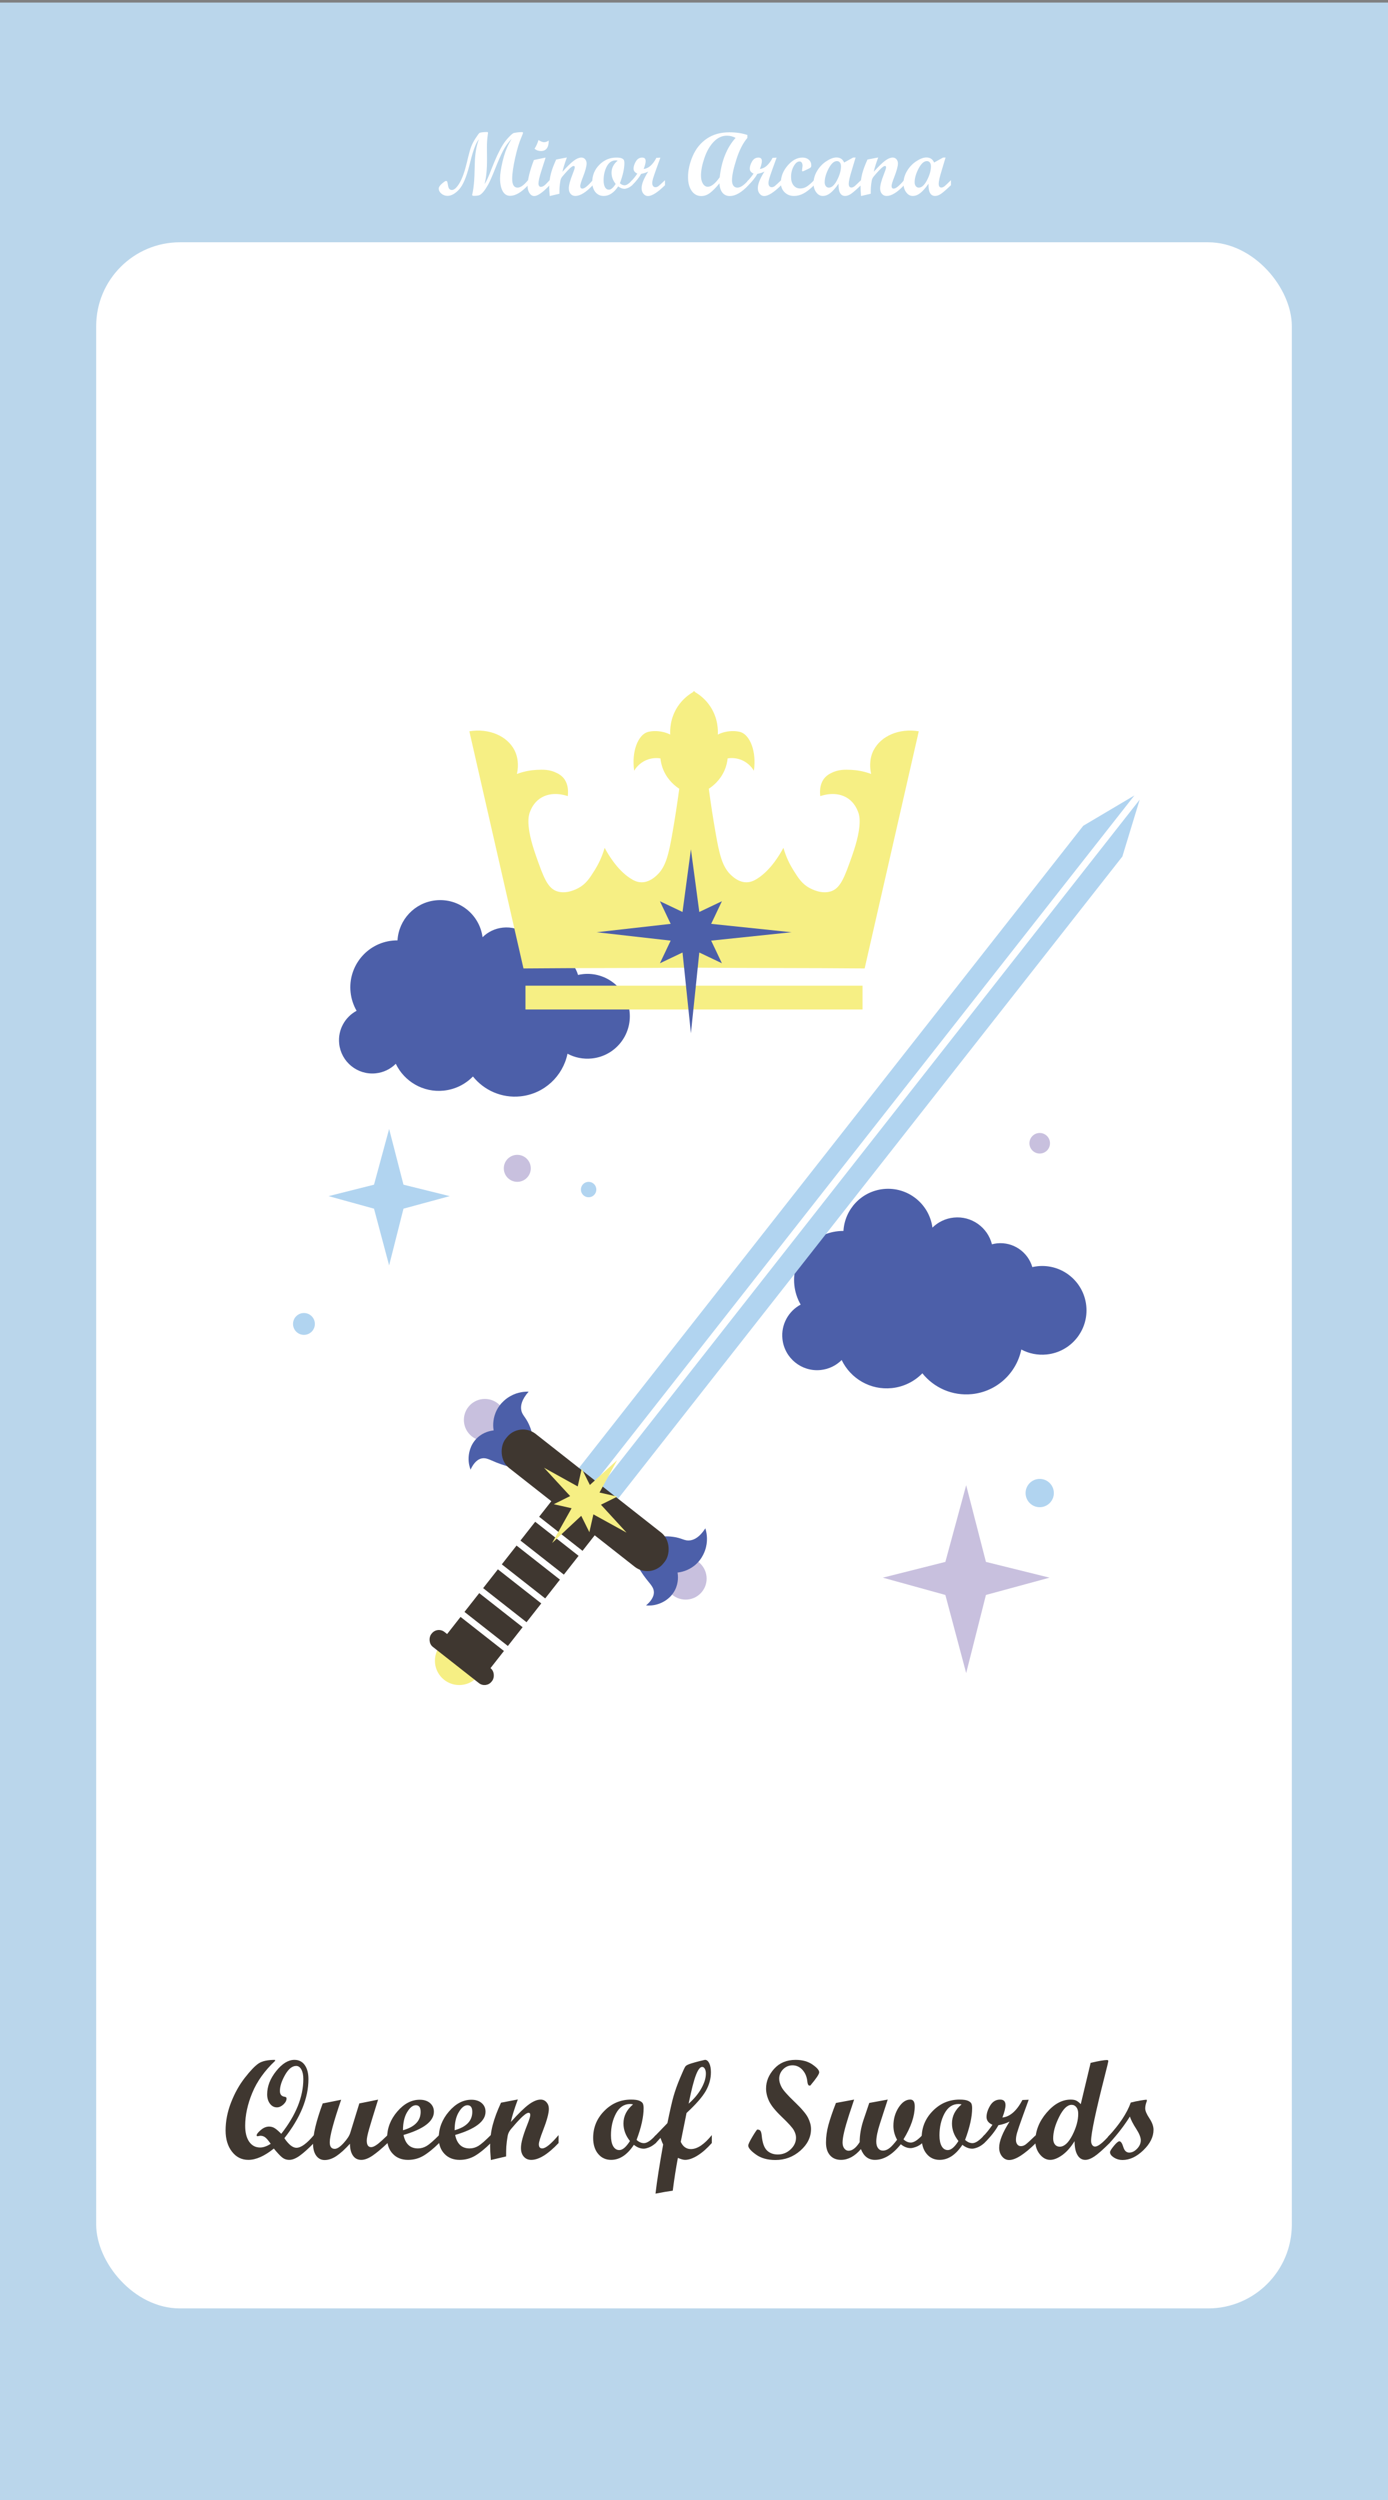 <?xml version="1.0" encoding="UTF-8"?><svg xmlns="http://www.w3.org/2000/svg" viewBox="0 0 1080 1944"><rect x="0" y="0" width="1080" height="1944" fill="#808080" stroke="none"/><defs><style>.cls-1{fill:#fff;}.cls-2{fill:#f6ef84;}.cls-3{fill:#3f3730;}.cls-4{fill:#4c5fa9;}.cls-5{fill:#bad6eb;}.cls-6{fill:#c8c0de;}.cls-7{fill:#b1d4f0;}</style></defs><g id="_배경_텍스트"><g><rect class="cls-5" y="2" width="1080" height="1944"/><rect class="cls-1" x="74.84" y="188.39" width="930.33" height="1606.64" rx="65.21" ry="65.21"/><g><path class="cls-3" d="M244.27,1666.36c-4.41,4.5-8.11,7.81-11.11,9.95-2.99,2.14-5.67,3.21-8.04,3.21s-4.24-.73-5.94-2.2-3.74-3.67-6.1-6.61c-7.3,5.87-13.91,8.81-19.85,8.81-5.19,0-9.44-2.13-12.74-6.39-3.31-4.26-4.96-9.76-4.96-16.49,0-7.2,1.41-14.43,4.23-21.7,2.82-7.27,6.4-13.69,10.74-19.25,4.34-5.57,7.91-9.28,10.7-11.15,2.79-1.86,7.05-2.79,12.78-2.79l.11,.75c-8.16,7.66-14.09,15.95-17.78,24.87s-5.53,17.46-5.53,25.62c0,5.3,1.04,9.44,3.12,12.43,2.08,2.99,4.93,4.48,8.54,4.48,2.4,0,5.14-.95,8.22-2.85-1.79-2.54-3.23-4.22-4.3-5.05-1.08-.82-2.35-1.24-3.82-1.24-.11,0-.46,.06-1.05,.19-.59,.13-.94,.19-1.05,.19-.5,0-.75-.23-.75-.7,0-.93,1.06-2.3,3.2-4.11,2.13-1.81,4.29-2.71,6.48-2.71,1.68,0,3.22,.47,4.6,1.4,1.38,.93,3,2.35,4.87,4.24,11.44-14.57,17.17-28.77,17.17-42.59,0-3.12-.51-5.59-1.53-7.44-1.02-1.84-2.37-2.77-4.04-2.77-3.11,0-5.99,2.35-8.65,7.04-2.66,4.69-3.99,8.83-3.99,12.41,0,2.69,1.21,4.19,3.62,4.51,1.03,.11,1.54,.56,1.54,1.34,0,1.61-.81,3.17-2.44,4.67s-3.32,2.26-5.08,2.26c-2.15,0-3.95-.96-5.4-2.87-1.45-1.92-2.17-4.34-2.17-7.28,0-6.19,2.34-12.21,7.01-18.05,4.67-5.84,9.41-8.75,14.21-8.75,3.4,0,6.07,1.33,8,4,1.93,2.67,2.9,6.35,2.9,11.04,0,14.72-6.24,30.01-18.72,45.87,3.37,4.98,6.49,7.47,9.36,7.47,3.59,0,8.14-3.31,13.66-9.94v6.18Z"/><path class="cls-3" d="M301.58,1666.42c-4.73,4.48-8.68,7.78-11.87,9.91-3.19,2.13-6.05,3.2-8.59,3.2-2.83,0-5-1.13-6.53-3.38-1.52-2.26-2.28-5.32-2.28-9.18-3.94,4.33-7.47,7.53-10.58,9.59-3.12,2.06-6.16,3.09-9.13,3.09-2.72,0-4.91-1.13-6.55-3.38s-2.47-5.32-2.47-9.18c0-7.45,2.51-17.94,7.52-31.47l14.35-2.86c-5.9,17.17-8.85,28.18-8.87,33.05,0,3.44,1.29,5.15,3.87,5.15,1.86,0,4.17-1.51,6.93-4.54,2.76-3.03,4.47-5.67,5.16-7.92l7.04-22.88,14.62-2.96c-3.38,10.78-5.69,18.35-6.95,22.72-1.26,4.37-1.88,7.43-1.88,9.18,0,3.37,1.15,5.05,3.44,5.05,1.86,0,4.62-1.7,8.28-5.1l4.51-4.24v6.18Z"/><path class="cls-3" d="M341.7,1666.42c-4.55,4.48-8.63,7.78-12.25,9.91-3.62,2.13-7.61,3.2-11.98,3.2-4.87,0-8.8-1.56-11.79-4.67s-4.48-7.21-4.48-12.3c0-7.59,2.63-14.46,7.89-20.6,5.26-6.14,11.1-9.21,17.51-9.21,3.33,0,6,.86,8,2.58,2,1.72,3.01,3.97,3.01,6.77,0,7.41-7.88,13.43-23.63,18.05,1.43,6.98,5.17,10.47,11.22,10.47,2.36,0,4.62-.64,6.77-1.91,2.15-1.27,5.39-4.09,9.72-8.46v6.18Zm-28.14-9.94c9.17-2.58,13.75-7.34,13.75-14.29,0-3.44-1.25-5.16-3.76-5.16-2.36,0-4.62,1.8-6.77,5.4-2.15,3.6-3.22,8.28-3.22,14.04Z"/><path class="cls-3" d="M381.88,1666.42c-4.55,4.48-8.63,7.78-12.25,9.91-3.62,2.13-7.61,3.2-11.98,3.2-4.87,0-8.8-1.56-11.79-4.67s-4.48-7.21-4.48-12.3c0-7.59,2.63-14.46,7.89-20.6,5.26-6.14,11.1-9.21,17.51-9.21,3.33,0,6,.86,8,2.58,2,1.72,3.01,3.97,3.01,6.77,0,7.41-7.88,13.43-23.63,18.05,1.43,6.98,5.17,10.47,11.22,10.47,2.36,0,4.62-.64,6.77-1.91,2.15-1.27,5.39-4.09,9.72-8.46v6.18Zm-28.14-9.94c9.17-2.58,13.75-7.34,13.75-14.29,0-3.44-1.25-5.16-3.76-5.16-2.36,0-4.62,1.8-6.77,5.4-2.15,3.6-3.22,8.28-3.22,14.04Z"/><path class="cls-3" d="M434.62,1666.42c-8.27,8.74-15.36,13.11-21.27,13.11-2.4,0-4.33-.84-5.8-2.52-1.47-1.68-2.2-3.94-2.2-6.77,0-3.83,1.58-9.69,4.73-17.56,1.68-4.22,2.53-6.91,2.53-8.06s-.45-1.72-1.34-1.72c-.5,0-1.16,.25-1.99,.75-.75,.5-1.63,1.2-2.63,2.09-.89,.82-1.9,1.83-3.01,3.01-.97,1-2.01,2.15-3.12,3.44l-3.01,3.49c-1.32,1.61-2.15,3.31-2.47,5.1-.54,3.04-.89,5.84-1.07,8.38-.11,1.9-.16,4.46-.16,7.68l-11.87,2.79c-.39-4.83-.59-8.43-.59-10.8,0-5.76,.67-11.23,2.01-16.38,1.34-5.16,3.5-10.96,6.47-17.4l13.11-2.52c-2.76,7.41-4.57,13.25-5.43,17.51,5.87-6.55,10.53-11.09,13.98-13.62,3.45-2.53,6.52-3.79,9.2-3.79,1.82,0,3.34,.69,4.56,2.07s1.82,3.1,1.82,5.18c0,3.43-1.54,9.09-4.62,16.97-2.11,5.41-3.17,8.92-3.17,10.53,0,2.15,.88,3.23,2.64,3.23,2.62,0,6.86-3.46,12.71-10.37v6.18Z"/><path class="cls-3" d="M510.3,1666.42c-1.83,1.61-3.6,2.75-5.32,3.41-1.72,.66-3.08,.99-4.08,.99-2.58,0-5.14-1-7.68-3.01-5.16,7.81-11.06,11.71-17.72,11.71-4.15,0-7.52-1.56-10.1-4.67s-3.87-7.25-3.87-12.41c0-8.16,2.9-15.17,8.7-21.03,5.8-5.85,12.73-8.78,20.79-8.78,3.04,0,5.27,.33,6.69,.99,1.42,.66,2.28,1.44,2.61,2.34,.32,.9,.48,2.02,.48,3.38,0,6.7-1.83,14.91-5.48,24.65,1.83,1.68,3.74,2.52,5.75,2.52,2.4,0,5.48-2.09,9.24-6.28v6.18Zm-17.72-30.02c-.54-.21-1.31-.32-2.31-.32-4.66,0-8.3,2.44-10.93,7.3-2.63,4.87-3.95,10.56-3.95,17.08,0,3.62,.57,6.43,1.72,8.43,1.15,2.01,2.74,3.01,4.78,3.01,2.54,0,5.3-2.34,8.27-7.04-3.37-4.22-5.05-8.77-5.05-13.64,0-5.73,2.49-10.67,7.46-14.82Z"/><path class="cls-3" d="M553.86,1666.42c-3.72,4.19-7.4,7.42-11.05,9.69-3.65,2.27-6.9,3.41-9.76,3.41-1.36,0-3.22-.52-5.58-1.55-1.51,7.88-2.84,16.38-3.99,25.5-3.73,.5-8.21,1.27-13.44,2.31,1.14-9.81,3.13-22.54,5.96-38.19-.39-.68-1.09-2.4-2.1-5.16l-3.6,3.97h-1.23v-4.83l10.24-10.62c1.95-9.61,3.53-16.56,4.75-20.86s2.92-9.05,5.1-14.26c2.18-5.21,3.56-8.2,4.13-8.97,.57-.77,1.96-1.5,4.16-2.2,2.2-.7,4.55-1.36,7.06-1.99,2.51-.63,3.85-.94,4.03-.94,1.36,0,2.47,.89,3.33,2.66s1.29,4.1,1.29,7c0,5.01-1.32,9.84-3.96,14.49-2.64,4.65-7.64,10.37-15,17.17l-4.51,22.45c1.75,3.75,4.38,5.63,7.88,5.63,5,0,10.44-3.63,16.3-10.9v6.18Zm-18.04-30.61c4.19-3.65,7.47-7.58,9.85-11.79,2.38-4.21,3.57-8.08,3.57-11.63,0-1.5-.28-2.74-.83-3.71-.55-.97-1.24-1.45-2.06-1.45-1.57,0-3.17,2.06-4.79,6.18-1.62,4.12-3.54,11.58-5.74,22.4Z"/><path class="cls-3" d="M637.43,1611.42c0,1.4-2.31,4.83-6.93,10.31h-.97c-.72-.29-1.16-1.34-1.34-3.17-.39-3.69-1.67-6.71-3.81-9.05-2.15-2.34-4.73-3.52-7.73-3.52-2.83,0-5.26,1.03-7.3,3.08-2.04,2.06-3.06,4.52-3.06,7.38,0,2.07,.65,4.3,1.94,6.68,1.3,2.38,4.65,6.15,10.07,11.31,5.42,5.17,8.89,9.28,10.44,12.34,1.54,3.06,2.31,5.97,2.31,8.73,0,6.37-2.77,11.99-8.3,16.84-5.53,4.85-12,7.28-19.42,7.28-6.12,0-11.17-1.42-15.15-4.27-3.97-2.85-5.96-5.16-5.96-6.96,0-1,1.09-3.33,3.28-6.98s3.44-5.48,3.76-5.48c1.15,0,1.96,.33,2.44,.99,.48,.66,.81,1.89,.99,3.68,.54,5.59,1.89,9.44,4.05,11.55,2.17,2.11,4.99,3.17,8.46,3.17,3.79,0,7.11-1.31,9.94-3.94,2.83-2.63,4.24-5.68,4.24-9.15,0-1.79-.55-3.69-1.65-5.71s-4.2-5.46-9.29-10.32c-5.1-4.86-8.43-8.97-10.01-12.34-1.58-3.37-2.36-6.64-2.36-9.83,0-5.55,2.09-10.65,6.28-15.31,4.19-4.65,9.76-6.98,16.71-6.98,5.26,0,9.64,1.21,13.13,3.63,3.49,2.42,5.24,4.43,5.24,6.04Z"/><path class="cls-3" d="M717.73,1666.42c-1.72,1.43-3.44,2.45-5.16,3.06-1.72,.61-3.04,.91-3.97,.91-2.61,0-5.17-1-7.68-3.01-6.52,8.09-13.23,12.14-20.14,12.14-5.08,0-8.72-2.79-10.9-8.38-4.8,5.59-9.97,8.38-15.52,8.38-3.62,0-6.46-1.19-8.54-3.57-2.08-2.38-3.12-5.67-3.12-9.86,0-4.51,.63-9.09,1.91-13.75,1.27-4.65,3.21-10.35,5.83-17.08l14.16-2.63-3.97,11.97c-3.37,10.38-5.04,17.54-5.03,21.48,0,1.86,.45,3.39,1.34,4.57,.89,1.18,2.02,1.77,3.38,1.77,2.86,0,5.73-2.22,8.59-6.66,0-5.62,1.02-11.46,3.06-17.51l4.4-13,14.38-2.63-6.02,18.58c-1.94,5.98-2.9,10.71-2.9,14.18,0,2.11,.46,3.8,1.4,5.05s2.17,1.88,3.71,1.88c1.9,0,3.69-.7,5.38-2.09s3.58-3.51,5.7-6.34c-1.9-3.47-2.85-7.07-2.85-10.8,0-5.37,1.34-10.12,4.03-14.26,2.69-4.13,5.71-6.2,9.08-6.2,2.33,0,3.49,1.75,3.49,5.26,0,7.56-2.92,16.11-8.76,25.67,1.79,1.68,3.69,2.52,5.69,2.52,2.4,0,5.41-1.95,9.02-5.85v6.18Z"/><path class="cls-3" d="M765.91,1666.42c-1.83,1.61-3.6,2.75-5.32,3.41-1.72,.66-3.08,.99-4.08,.99-2.58,0-5.14-1-7.68-3.01-5.16,7.81-11.06,11.71-17.72,11.71-4.15,0-7.52-1.56-10.1-4.67s-3.87-7.25-3.87-12.41c0-8.16,2.9-15.17,8.7-21.03,5.8-5.85,12.73-8.78,20.79-8.78,3.04,0,5.27,.33,6.69,.99,1.41,.66,2.28,1.44,2.61,2.34,.32,.9,.48,2.02,.48,3.38,0,6.7-1.83,14.91-5.48,24.65,1.83,1.68,3.74,2.52,5.75,2.52,2.4,0,5.48-2.09,9.24-6.28v6.18Zm-17.72-30.02c-.54-.21-1.31-.32-2.31-.32-4.65,0-8.3,2.44-10.93,7.3-2.63,4.87-3.95,10.56-3.95,17.08,0,3.62,.57,6.43,1.72,8.43,1.14,2.01,2.74,3.01,4.78,3.01,2.54,0,5.3-2.34,8.27-7.04-3.37-4.22-5.05-8.77-5.05-13.64,0-5.73,2.49-10.67,7.47-14.82Z"/><path class="cls-3" d="M806.03,1666.42c-8.99,8.81-15.92,13.21-20.79,13.21-2.19,0-4.03-.92-5.53-2.77-1.5-1.84-2.26-4.13-2.26-6.85,0-5.05,2.7-11.82,8.11-20.3-2.65,1.36-5.55,2.31-8.7,2.85-2.33,4.3-5.98,8.92-10.96,13.86h-1.24v-4.83c2.79-2.9,5.32-6.02,7.57-9.35-3.08-1.36-4.62-3.38-4.62-6.07s.94-5.7,2.82-8.84c1.88-3.13,4.47-4.7,7.76-4.7,2.79,0,4.19,1.43,4.19,4.3,0,2.26-.8,5.48-2.42,9.67,5.94-.64,11.13-5.19,15.58-13.64l4.89-.21-4.99,13.75c-2.08,5.8-3.42,9.75-4.03,11.84-.61,2.09-.91,3.95-.91,5.56,0,1.5,.35,2.7,1.05,3.6,.7,.9,1.64,1.34,2.82,1.34,1.29,0,2.52-.44,3.71-1.32,1.18-.88,3.83-3.3,7.95-7.28v6.18Z"/><path class="cls-3" d="M863.39,1666.42c-5.16,5.12-9.09,8.58-11.79,10.39-2.7,1.81-5.09,2.71-7.17,2.71-2.54,0-4.56-1.24-6.04-3.71s-2.25-6.09-2.28-10.85c-2.94,4.76-6.13,8.38-9.59,10.85-3.46,2.47-6.58,3.71-9.37,3.71-3.04,0-5.73-1.44-8.06-4.32-2.33-2.88-3.49-6.26-3.49-10.12,0-7.98,2.91-15.39,8.73-22.21,5.82-6.82,12.08-10.23,18.77-10.23,1.86,0,3.32,.27,4.38,.81,1.06,.54,2.21,1.45,3.46,2.74l7.68-32.12c6.27-1.47,10.5-2.2,12.69-2.2,.72,0,1.08,.29,1.08,.86,0,.39-.89,4.1-2.68,11.12-7.16,28.07-10.73,45.01-10.73,50.81,0,1.36,.29,2.45,.86,3.28s1.32,1.23,2.25,1.23c2.29,0,6.06-2.97,11.31-8.92v6.18Zm-38.83,2.85c3.51,0,6.79-2.97,9.83-8.92,3.04-5.94,4.57-11.51,4.57-16.7,0-2.11-.47-3.79-1.42-5.05-.95-1.25-2.19-1.88-3.73-1.88-3.33,0-6.55,3.11-9.67,9.32-3.12,6.21-4.67,11.83-4.67,16.84,0,1.97,.46,3.53,1.37,4.67,.91,1.15,2.16,1.72,3.73,1.72Z"/><path class="cls-3" d="M879.88,1634.94c2.47-.64,4.96-1.17,7.46-1.58,2.51-.41,4.01-.62,4.51-.62,.36,0,.54,.14,.54,.43,0,.54-.14,1.09-.43,1.66-.57,1.65-.86,3.22-.86,4.72,0,1.86,1.08,4.4,3.23,7.63,2.15,3.22,3.22,6.22,3.22,8.97,0,5.48-2.62,10.76-7.87,15.84-5.25,5.08-10.68,7.63-16.3,7.63-2.44,0-4.65-.64-6.66-1.93s-3.01-2.67-3.01-4.14c0-.86,.99-2.49,2.98-4.89,1.99-2.4,3.41-3.6,4.27-3.6,1.14,0,2.17,1.47,3.06,4.4,.89,2.94,2.44,4.4,4.62,4.4s4.23-1.01,6.15-3.04c1.92-2.02,2.87-4.2,2.87-6.53,0-2.26-1.21-5.26-3.65-9.02s-4.05-6.91-4.84-9.45c-4.15,6.7-9.42,13.55-15.79,20.57h-1.23v-4.83c8.77-9.35,14.68-18.23,17.72-26.64Z"/></g><g><path class="cls-1" d="M410.88,144.03c-5.1,5.49-9.75,8.24-13.95,8.24-2.55,0-4.5-1.23-5.83-3.69-1.33-2.46-2-5.75-2-9.88,0-3.19,.65-7.58,1.96-13.16,1.31-5.58,3-10.28,5.08-14.08l1.98-3.55c-2.71,2.83-4.93,5.92-6.67,9.28-1.73,3.36-3.8,8.06-6.2,14.1-2.4,6.04-4.22,10.15-5.45,12.34s-2.41,3.97-3.54,5.35c-1.13,1.38-2.13,2.27-3.01,2.68-.88,.41-2.41,.62-4.6,.62-.84,0-1.26-.23-1.26-.68,0-.05,.15-.76,.45-2.15,.3-1.39,.61-3.62,.92-6.68s.54-8.27,.68-15.62,1.21-13.64,3.21-18.88c-2.14,2.44-4.33,8.11-6.57,17.02l-.86,3.35c-2.35,9.27-5.04,15.53-8.08,18.78-3.03,3.25-6.01,4.87-8.93,4.87-1.8,0-3.39-.57-4.76-1.71-1.37-1.14-2.05-2.45-2.05-3.93,0-1.14,.82-2.41,2.46-3.83,1.64-1.41,2.68-2.12,3.11-2.12,.5,0,.83,.17,.99,.51,.16,.34,.37,1.28,.62,2.82s.63,2.54,1.15,3.01c.51,.47,1.16,.7,1.94,.7,1.76,0,3.7-1.76,5.83-5.28s4.07-8.96,5.83-16.32l.99-4.13c.8-3.37,1.59-6.06,2.37-8.07,.78-2.01,1.8-4.01,3.08-6.02,1.85-2.87,2.99-4.4,3.41-4.6,.42-.19,1.21-.35,2.38-.48s2.32-.19,3.49-.19c.46,0,.68,.26,.68,.79,0,.25-.07,.76-.21,1.54-.45,3.19-.66,6.39-.64,9.6l.07,9.16c.04,7.98-.59,14.41-1.91,19.31,1.21-1.46,2.96-5.22,5.26-11.28,3.33-8.59,6.36-15.04,9.09-19.35,1.3-2.07,2.87-4.06,4.7-5.96,1.83-1.9,3.1-2.92,3.81-3.06,2.42-.46,4.45-.68,6.12-.68,.62,0,.92,.17,.92,.51,0,.48-.38,1.55-1.12,3.21-1.77,4.01-3.43,9.44-4.96,16.27s-2.31,12.28-2.32,16.33c0,4.58,1.4,6.87,4.2,6.87,2.28,0,4.99-1.94,8.13-5.81v3.93Z"/><path class="cls-1" d="M427.66,144.03c-5.33,5.61-9.32,8.41-11.96,8.41-1.46,0-2.69-.75-3.69-2.24-1-1.49-1.5-3.37-1.5-5.62,0-4.85,1.64-11.57,4.92-20.17l8.68-1.81h.41l-3.42,10.7c-1.41,4.42-2.12,7.58-2.12,9.47,0,.75,.17,1.36,.5,1.83,.33,.47,.75,.7,1.25,.7,.89,0,1.78-.33,2.68-.97s2.32-2.06,4.26-4.22v3.93Zm-.68-34.79c0,5.47-2.02,8.2-6.05,8.2-1.96,0-3.63-.59-5.02-1.78,1.32-2,2.35-4.26,3.08-6.77,1.8,1.12,3.25,1.68,4.34,1.68,1.23,0,2.45-.45,3.66-1.33Z"/><path class="cls-1" d="M461.22,144.03c-5.26,5.56-9.78,8.34-13.54,8.34-1.53,0-2.76-.54-3.69-1.61-.93-1.07-1.4-2.51-1.4-4.31,0-2.44,1-6.16,3.01-11.18,1.07-2.69,1.61-4.4,1.61-5.13s-.29-1.09-.85-1.09c-.32,0-.74,.16-1.26,.48-.48,.32-1.04,.76-1.67,1.33-.57,.52-1.21,1.16-1.91,1.91-.62,.64-1.28,1.37-1.98,2.19l-1.91,2.22c-.84,1.03-1.37,2.11-1.57,3.25-.34,1.94-.57,3.71-.68,5.33-.07,1.21-.1,2.84-.1,4.89l-7.55,1.78c-.25-3.08-.38-5.37-.38-6.87,0-3.67,.43-7.14,1.28-10.43,.86-3.28,2.23-6.97,4.12-11.07l8.34-1.61c-1.75,4.72-2.91,8.43-3.45,11.14,3.73-4.17,6.7-7.06,8.89-8.67,2.19-1.61,4.15-2.41,5.85-2.41,1.16,0,2.13,.44,2.9,1.31,.77,.88,1.16,1.97,1.16,3.29,0,2.18-.98,5.78-2.94,10.8-1.34,3.44-2.02,5.68-2.02,6.7,0,1.37,.56,2.06,1.68,2.06,1.67,0,4.36-2.2,8.09-6.6v3.93Z"/><path class="cls-1" d="M491.88,144.03c-1.16,1.03-2.29,1.75-3.38,2.17-1.09,.42-1.96,.63-2.6,.63-1.64,0-3.27-.64-4.89-1.91-3.28,4.97-7.04,7.45-11.28,7.45-2.64,0-4.79-.99-6.43-2.97s-2.46-4.62-2.46-7.9c0-5.2,1.85-9.66,5.54-13.38s8.1-5.59,13.23-5.59c1.94,0,3.35,.21,4.25,.63,.9,.42,1.45,.92,1.66,1.49,.21,.57,.31,1.29,.31,2.15,0,4.26-1.16,9.49-3.49,15.69,1.16,1.07,2.38,1.61,3.66,1.61,1.53,0,3.49-1.33,5.88-4v3.93Zm-11.28-19.11c-.34-.14-.83-.21-1.47-.21-2.96,0-5.28,1.55-6.96,4.65-1.67,3.1-2.51,6.72-2.51,10.87,0,2.3,.36,4.09,1.09,5.37,.73,1.28,1.74,1.91,3.04,1.91,1.62,0,3.37-1.49,5.26-4.48-2.14-2.69-3.21-5.58-3.21-8.68,0-3.65,1.58-6.79,4.75-9.43Z"/><path class="cls-1" d="M517.42,144.03c-5.72,5.61-10.13,8.41-13.23,8.41-1.39,0-2.56-.59-3.52-1.76s-1.44-2.63-1.44-4.36c0-3.21,1.72-7.52,5.16-12.92-1.69,.87-3.53,1.47-5.54,1.81-1.48,2.73-3.81,5.67-6.97,8.82h-.79v-3.08c1.78-1.85,3.38-3.83,4.82-5.95-1.96-.87-2.94-2.15-2.94-3.86s.6-3.63,1.79-5.62c1.2-1.99,2.84-2.99,4.94-2.99,1.78,0,2.67,.91,2.67,2.73,0,1.44-.51,3.49-1.54,6.15,3.78-.41,7.09-3.3,9.91-8.68l3.11-.14-3.18,8.75c-1.32,3.69-2.18,6.2-2.56,7.54-.39,1.33-.58,2.51-.58,3.54,0,.96,.22,1.72,.67,2.29,.44,.57,1.04,.86,1.79,.86,.82,0,1.61-.28,2.36-.84s2.44-2.1,5.06-4.63v3.93Z"/><path class="cls-1" d="M582.32,144.06c-5.24,5.58-10.05,8.37-14.42,8.37-2.42,0-4.33-.85-5.74-2.56-1.41-1.71-2.2-4.15-2.36-7.31-2.76,3.35-5.2,5.83-7.33,7.45-2.13,1.62-4.4,2.43-6.82,2.43-3.1,0-5.59-1.34-7.47-4.02-1.88-2.68-2.82-6.25-2.82-10.71,0-5.33,1.23-10.83,3.69-16.49s6.11-10.13,10.94-13.42c4.83-3.28,10.69-4.92,17.57-4.92,5.15,0,9.81,.7,13.98,2.09v2.26c-3.4,3.96-6.24,9.51-8.53,16.64-2.29,7.13-3.44,12.57-3.44,16.3,0,1.82,.37,3.24,1.11,4.24,.74,1,1.77,1.5,3.09,1.5,2.37,0,5.22-1.93,8.54-5.78v3.93Zm-9.95-36.85c-2.1-1.14-4.35-1.71-6.77-1.71-3.81,0-7.24,1.59-10.29,4.77-3.05,3.18-5.46,7.39-7.23,12.63-1.77,5.24-2.65,9.79-2.65,13.64,0,2.57,.5,4.67,1.49,6.27,.99,1.61,2.26,2.41,3.81,2.41,2.69,0,5.78-2.45,9.26-7.35,1.44-12.85,5.56-23.07,12.37-30.66Z"/><path class="cls-1" d="M607.85,144.03c-5.72,5.61-10.13,8.41-13.23,8.41-1.39,0-2.56-.59-3.52-1.76s-1.44-2.63-1.44-4.36c0-3.21,1.72-7.52,5.16-12.92-1.69,.87-3.53,1.47-5.54,1.81-1.48,2.73-3.81,5.67-6.97,8.82h-.79v-3.08c1.78-1.85,3.38-3.83,4.82-5.95-1.96-.87-2.94-2.15-2.94-3.86s.6-3.63,1.79-5.62c1.2-1.99,2.84-2.99,4.94-2.99,1.78,0,2.67,.91,2.67,2.73,0,1.44-.51,3.49-1.54,6.15,3.78-.41,7.09-3.3,9.91-8.68l3.11-.14-3.18,8.75c-1.32,3.69-2.18,6.2-2.56,7.54-.39,1.33-.58,2.51-.58,3.54,0,.96,.22,1.72,.67,2.29,.44,.57,1.04,.86,1.79,.86,.82,0,1.61-.28,2.36-.84s2.44-2.1,5.06-4.63v3.93Z"/><path class="cls-1" d="M633.42,144.03c-2.92,2.87-5.59,4.98-8.02,6.32-2.43,1.34-4.96,2.02-7.6,2.02-2.96,0-5.41-.96-7.33-2.89-1.93-1.92-2.89-4.37-2.89-7.33,0-4.85,1.77-9.34,5.31-13.45,3.54-4.11,7.38-6.17,11.5-6.17,2.03,0,3.68,.56,4.96,1.69,1.28,1.13,1.91,2.59,1.91,4.39,0,.64-.12,1.12-.36,1.44-.24,.32-.69,.64-1.35,.96l-3.96,1.88c-.48,.23-.83,.34-1.06,.34-.32,0-.48-.23-.48-.68,0-.18,.07-.78,.21-1.79,.14-1.01,.21-1.63,.21-1.86,0-1-.21-1.81-.63-2.43s-.99-.92-1.69-.92c-1.66,0-3.18,1.23-4.56,3.69-1.38,2.46-2.07,5.26-2.07,8.41,0,2.71,.65,4.88,1.95,6.49,1.3,1.62,3.03,2.43,5.2,2.43,1.85,0,3.58-.53,5.21-1.59s3.48-2.68,5.55-4.87v3.93Z"/><path class="cls-1" d="M669.92,144.03c-3.65,3.46-6.25,5.72-7.83,6.77-1.57,1.05-3.08,1.57-4.51,1.57-3.6,0-5.3-3.18-5.09-9.54-2.28,3.26-4.38,5.66-6.31,7.21-1.93,1.55-3.91,2.32-5.96,2.32s-3.71-.94-5.11-2.82c-1.4-1.88-2.1-4.19-2.1-6.92,0-3.42,.94-6.68,2.82-9.78,1.88-3.1,4.29-5.61,7.23-7.52s5.54-2.87,7.79-2.87c2.85,0,4.84,1.31,5.98,3.93l6.99-3.86h1.92l-3.01,10.01c-1.55,5.04-2.33,8.49-2.33,10.36,0,1.96,.69,2.94,2.08,2.94,.89,0,1.87-.47,2.94-1.42,1.07-.95,2.57-2.39,4.51-4.32v3.93Zm-25.02,1.88c2.28,0,4.43-1.94,6.44-5.83,2.02-3.88,3.02-7.47,3.02-10.75,0-1.28-.29-2.27-.85-2.99-.57-.72-1.33-1.08-2.29-1.08-2.28,0-4.44,1.94-6.48,5.81-2.04,3.87-3.06,7.44-3.06,10.7,0,1.23,.3,2.23,.91,2.99,.6,.76,1.37,1.15,2.31,1.15Z"/><path class="cls-1" d="M703.46,144.03c-5.26,5.56-9.78,8.34-13.54,8.34-1.53,0-2.76-.54-3.69-1.61-.93-1.07-1.4-2.51-1.4-4.31,0-2.44,1-6.16,3.01-11.18,1.07-2.69,1.61-4.4,1.61-5.13s-.29-1.09-.85-1.09c-.32,0-.74,.16-1.26,.48-.48,.32-1.04,.76-1.67,1.33-.57,.52-1.21,1.16-1.91,1.91-.62,.64-1.28,1.37-1.98,2.19l-1.91,2.22c-.84,1.03-1.37,2.11-1.57,3.25-.34,1.94-.57,3.71-.68,5.33-.07,1.21-.1,2.84-.1,4.89l-7.55,1.78c-.25-3.08-.38-5.37-.38-6.87,0-3.67,.43-7.14,1.28-10.43,.86-3.28,2.23-6.97,4.12-11.07l8.34-1.61c-1.75,4.72-2.91,8.43-3.45,11.14,3.73-4.17,6.7-7.06,8.89-8.67,2.19-1.61,4.15-2.41,5.85-2.41,1.16,0,2.13,.44,2.9,1.31,.77,.88,1.16,1.97,1.16,3.29,0,2.18-.98,5.78-2.94,10.8-1.34,3.44-2.02,5.68-2.02,6.7,0,1.37,.56,2.06,1.68,2.06,1.67,0,4.36-2.2,8.09-6.6v3.93Z"/><path class="cls-1" d="M739.92,144.03c-3.65,3.46-6.25,5.72-7.83,6.77-1.57,1.05-3.08,1.57-4.51,1.57-3.6,0-5.3-3.18-5.09-9.54-2.28,3.26-4.38,5.66-6.31,7.21-1.93,1.55-3.91,2.32-5.96,2.32s-3.71-.94-5.11-2.82c-1.4-1.88-2.1-4.19-2.1-6.92,0-3.42,.94-6.68,2.82-9.78,1.88-3.1,4.29-5.61,7.23-7.52s5.54-2.87,7.79-2.87c2.85,0,4.84,1.31,5.98,3.93l6.99-3.86h1.92l-3.01,10.01c-1.55,5.04-2.33,8.49-2.33,10.36,0,1.96,.69,2.94,2.08,2.94,.89,0,1.87-.47,2.94-1.42,1.07-.95,2.57-2.39,4.51-4.32v3.93Zm-25.02,1.88c2.28,0,4.43-1.94,6.44-5.83,2.02-3.88,3.02-7.47,3.02-10.75,0-1.28-.29-2.27-.85-2.99-.57-.72-1.33-1.08-2.29-1.08-2.28,0-4.44,1.94-6.48,5.81-2.04,3.87-3.06,7.44-3.06,10.7,0,1.23,.3,2.23,.91,2.99,.6,.76,1.37,1.15,2.31,1.15Z"/></g></g></g><g id="_반짝이"><polygon class="cls-6" points="751.78 1154.88 767.16 1214.54 816.66 1226.79 767.16 1240.24 751.78 1301 735.58 1240.24 686.9 1226.79 735.58 1214.54 751.78 1154.88"/><polygon class="cls-7" points="302.78 877.88 313.95 921.21 349.9 930.11 313.95 939.87 302.78 984 291.02 939.87 255.66 930.11 291.02 921.21 302.78 877.88"/><circle class="cls-6" cx="402.5" cy="908.5" r="10.5"/><circle class="cls-7" cx="458" cy="925" r="6"/><circle class="cls-7" cx="236.5" cy="1029.5" r="8.5"/><circle class="cls-7" cx="809" cy="1161" r="11"/><circle class="cls-6" cx="809" cy="889" r="8"/></g><g id="_소드_퀸"><path class="cls-4" d="M453.68,757.47c-1.33,.14-2.64,.36-3.91,.65-3.28-11.25-14.21-18.9-26.27-17.65-1.29,.13-2.54,.39-3.76,.71-3.16-12.58-15.16-21.25-28.43-19.87-6.21,.65-11.7,3.39-15.83,7.46-2.37-17.77-18.46-30.54-36.41-28.67-16.46,1.71-28.85,15.14-29.78,31.14-1.31,0-2.64,.05-3.97,.19-20.06,2.08-34.63,20.03-32.54,40.09,.55,5.27,2.2,10.16,4.69,14.47-9.01,4.82-14.68,14.74-13.56,25.53,1.48,14.23,14.22,24.57,28.45,23.1,6.14-.64,11.56-3.38,15.61-7.42,6.58,13.74,21.28,22.54,37.3,20.87,8.98-.93,16.88-5,22.72-11,8.6,10.71,22.28,16.98,36.95,15.45,18.59-1.93,33.06-15.77,36.64-33.15,5.6,2.99,12.13,4.4,18.92,3.69,18.12-1.88,31.28-18.09,29.39-36.21-1.88-18.12-18.09-31.28-36.21-29.39Z"/><path class="cls-4" d="M807.34,984.61c-1.39,.14-2.76,.38-4.09,.68-3.44-11.76-14.86-19.77-27.49-18.46-1.35,.14-2.65,.41-3.93,.75-3.31-13.16-15.86-22.23-29.74-20.79-6.5,.68-12.24,3.55-16.56,7.8-2.48-18.59-19.31-31.95-38.09-30-17.22,1.79-30.19,15.84-31.15,32.58-1.37,0-2.76,.06-4.16,.2-20.98,2.18-36.23,20.96-34.05,41.94,.57,5.51,2.3,10.63,4.91,15.14-9.42,5.04-15.36,15.42-14.18,26.71,1.55,14.89,14.87,25.71,29.76,24.16,6.43-.67,12.09-3.53,16.33-7.76,6.89,14.37,22.26,23.58,39.02,21.83,9.4-.98,17.65-5.23,23.77-11.5,8.99,11.2,23.3,17.76,38.66,16.17,19.45-2.02,34.59-16.49,38.33-34.68,5.86,3.13,12.69,4.6,19.79,3.86,18.95-1.97,32.72-18.93,30.75-37.88-1.97-18.95-18.93-32.72-37.88-30.75Z"/><g><circle class="cls-6" cx="377.27" cy="1104.14" r="16.33"/><circle class="cls-6" cx="533.5" cy="1227.53" r="16.33"/><path class="cls-4" d="M414.68,1122.84c.57-6.83-2.26-13.3-2.97-14.91-2.82-6.43-5.63-7.54-6.19-11.94-.38-2.94,.24-7.54,5.81-13.84-2.61-.08-8.28,.12-14.22,3.48-1.8,1.02-8.22,4.78-11.5,12.89-2.42,6-1.91,11.35-1.52,13.78-2.07,.22-7.73,1.1-12.64,5.69-6.19,5.79-6.72,13.31-6.82,15.23-.23,4.24,.77,7.64,1.52,9.61,1.54-3.4,4.19-7.7,8.47-8.72,3.5-.84,6.28,.96,11.56,3.1,3.85,1.56,9.46,3.47,16.75,4.74,2.71-2.06,10.89-8.83,11.75-19.09Z"/><path class="cls-4" d="M508.75,1196.25c6.41-2.4,13.41-1.43,15.16-1.19,6.96,.97,8.79,3.38,13.18,2.72,2.94-.44,7.19-2.27,11.74-9.35,.78,2.49,2.13,8,.51,14.63-.49,2-2.37,9.21-9.29,14.57-5.12,3.96-10.41,4.91-12.85,5.2,.35,2.05,1.04,7.74-2.05,13.71-3.89,7.53-10.98,10.08-12.81,10.7-4.02,1.37-7.56,1.33-9.66,1.14,2.85-2.41,6.28-6.12,6.1-10.52-.15-3.6-2.63-5.79-6.12-10.29-2.54-3.28-5.9-8.16-9.1-14.83,1.25-3.16,5.55-12.88,15.18-16.49Z"/><g><circle class="cls-2" cx="357.32" cy="1291.39" r="18.91"/><g><polygon class="cls-7" points="882.67 618.55 842.87 642.13 442.71 1151.39 455.86 1161.73 882.67 618.55"/><polygon class="cls-7" points="886.8 621.79 459.99 1164.97 473.15 1175.31 873.31 666.04 886.8 621.79"/></g><rect class="cls-3" x="377.14" y="1149.84" width="156.38" height="33.62" rx="16" ry="16" transform="translate(818.11 -32.01) rotate(38.16)"/><g><rect class="cls-3" x="348.14" y="1268.62" width="42.92" height="18.58" transform="translate(867.81 44.44) rotate(38.13)"/><rect class="cls-3" x="362.66" y="1250.12" width="42.92" height="18.58" transform="translate(859.49 31.53) rotate(38.13)"/><rect class="cls-3" x="377.19" y="1231.62" width="42.92" height="18.58" transform="translate(851.16 18.62) rotate(38.13)"/><rect class="cls-3" x="391.71" y="1213.12" width="42.92" height="18.58" transform="translate(842.84 5.71) rotate(38.13)"/><rect class="cls-3" x="406.23" y="1194.62" width="42.92" height="18.58" transform="translate(834.51 -7.21) rotate(38.13)"/><rect class="cls-3" x="420.75" y="1176.11" width="42.92" height="18.58" transform="translate(826.19 -20.12) rotate(38.13)"/></g><rect class="cls-3" x="329.41" y="1281.56" width="59.72" height="14.71" rx="7" ry="7" transform="translate(873.12 53.46) rotate(38.16)"/><polygon class="cls-2" points="480.2 1135.42 466.47 1160.61 480.35 1163.74 467.61 1170.07 487.52 1191.78 461.72 1177.57 458.59 1191.44 452.26 1178.7 429.57 1199.86 444.76 1172.81 430.89 1169.68 443.63 1163.35 423.31 1141.32 449.52 1155.85 452.65 1141.98 458.98 1154.72 480.2 1135.42"/></g></g><g><path class="cls-2" d="M679.75,583.33c-3.82,7.47-2.68,15.09-1.91,18.51-6.25-2.34-11.66-3.01-15.31-3.19-4.79-.24-10.3-.44-15.95,2.55-1.37,.72-2.94,1.57-4.47,3.19-4.92,5.2-4.1,12.73-3.83,14.68,1.61-.57,12.72-4.32,21.7,1.91,4.85,3.37,6.8,8.07,7.66,10.21,1.06,2.67,3.7,10.53-4.47,33.82-5.98,17.06-9.13,25.65-16.59,28.08-7.29,2.38-14.82-1.61-16.59-2.55-5.96-3.16-8.89-7.84-12.76-14.04-2.38-3.8-5.45-9.56-7.66-17.23-2.86,5.35-9.72,16.98-19.78,23.61-3.09,2.03-5.82,3.17-8.93,3.19-5.56,.04-9.67-3.5-11.49-5.1-7.35-6.51-9.61-16.21-12.76-34.46-1.68-9.69-3.44-20.81-5.1-33.18,2.87-1.87,8.65-6.24,12.12-14.04,1.62-3.64,2.28-7,2.55-9.57,1.84-.29,6.09-.7,10.85,1.28,5.76,2.39,8.65,6.76,9.57,8.3,2.18-15.22-3.16-27.65-10.21-29.99-2.15-.72-7.25-1.41-12.76,0-2.18,.56-3.91,1.31-5.1,1.91,.18-3.27,.25-12.52-5.74-21.7-3.97-6.09-8.95-9.6-12.14-11.43,0-.23,0-.46,.01-.69-.2,.1-.41,.22-.64,.34-.22-.12-.44-.24-.64-.34,0,.23,0,.46,.01,.69-3.19,1.83-8.16,5.35-12.14,11.43-6,9.18-5.92,18.42-5.74,21.7-1.19-.6-2.93-1.36-5.1-1.91-5.51-1.41-10.61-.72-12.76,0-7.05,2.34-12.39,14.77-10.21,29.99,.92-1.54,3.81-5.91,9.57-8.3,4.76-1.97,9-1.57,10.85-1.28,.27,2.57,.93,5.93,2.55,9.57,3.47,7.8,9.25,12.16,12.12,14.04-1.67,12.37-3.43,23.49-5.1,33.18-3.15,18.25-5.41,27.95-12.76,34.46-1.81,1.61-5.93,5.14-11.49,5.1-3.11-.02-5.85-1.16-8.93-3.19-10.07-6.63-16.92-18.26-19.78-23.61-2.21,7.67-5.28,13.42-7.66,17.23-3.88,6.2-6.81,10.88-12.76,14.04-1.77,.94-9.3,4.93-16.59,2.55-7.46-2.43-10.61-11.01-16.59-28.08-8.17-23.29-5.53-31.15-4.47-33.82,.85-2.14,2.8-6.84,7.66-10.21,8.98-6.23,20.08-2.49,21.7-1.91,.27-1.95,1.09-9.47-3.83-14.68-1.53-1.62-3.1-2.47-4.47-3.19-5.65-2.99-11.16-2.79-15.95-2.55-3.66,.18-9.06,.85-15.31,3.19,.76-3.42,1.91-11.04-1.91-18.51-5.64-11.03-19.79-17.2-35.1-14.68,14.04,61.47,28.08,122.94,42.12,184.42,42.75-.43,89.97-.21,132.73-.64,42.75,.43,89.97,.21,132.73,.64,14.04-61.47,28.08-122.94,42.12-184.42-15.31-2.53-29.46,3.65-35.1,14.68Z"/><rect class="cls-2" x="408.87" y="766.47" width="262.27" height="18.51"/><polygon class="cls-4" points="537.6 660.42 544.13 709.15 561.72 700.79 553.36 718.39 615.82 724.91 553.36 731.44 561.72 749.04 544.13 740.67 537.6 803.48 531.07 740.67 513.48 749.04 521.84 731.44 464.18 724.91 521.84 718.39 513.48 700.79 531.07 709.15 537.6 660.42"/></g></g></svg>